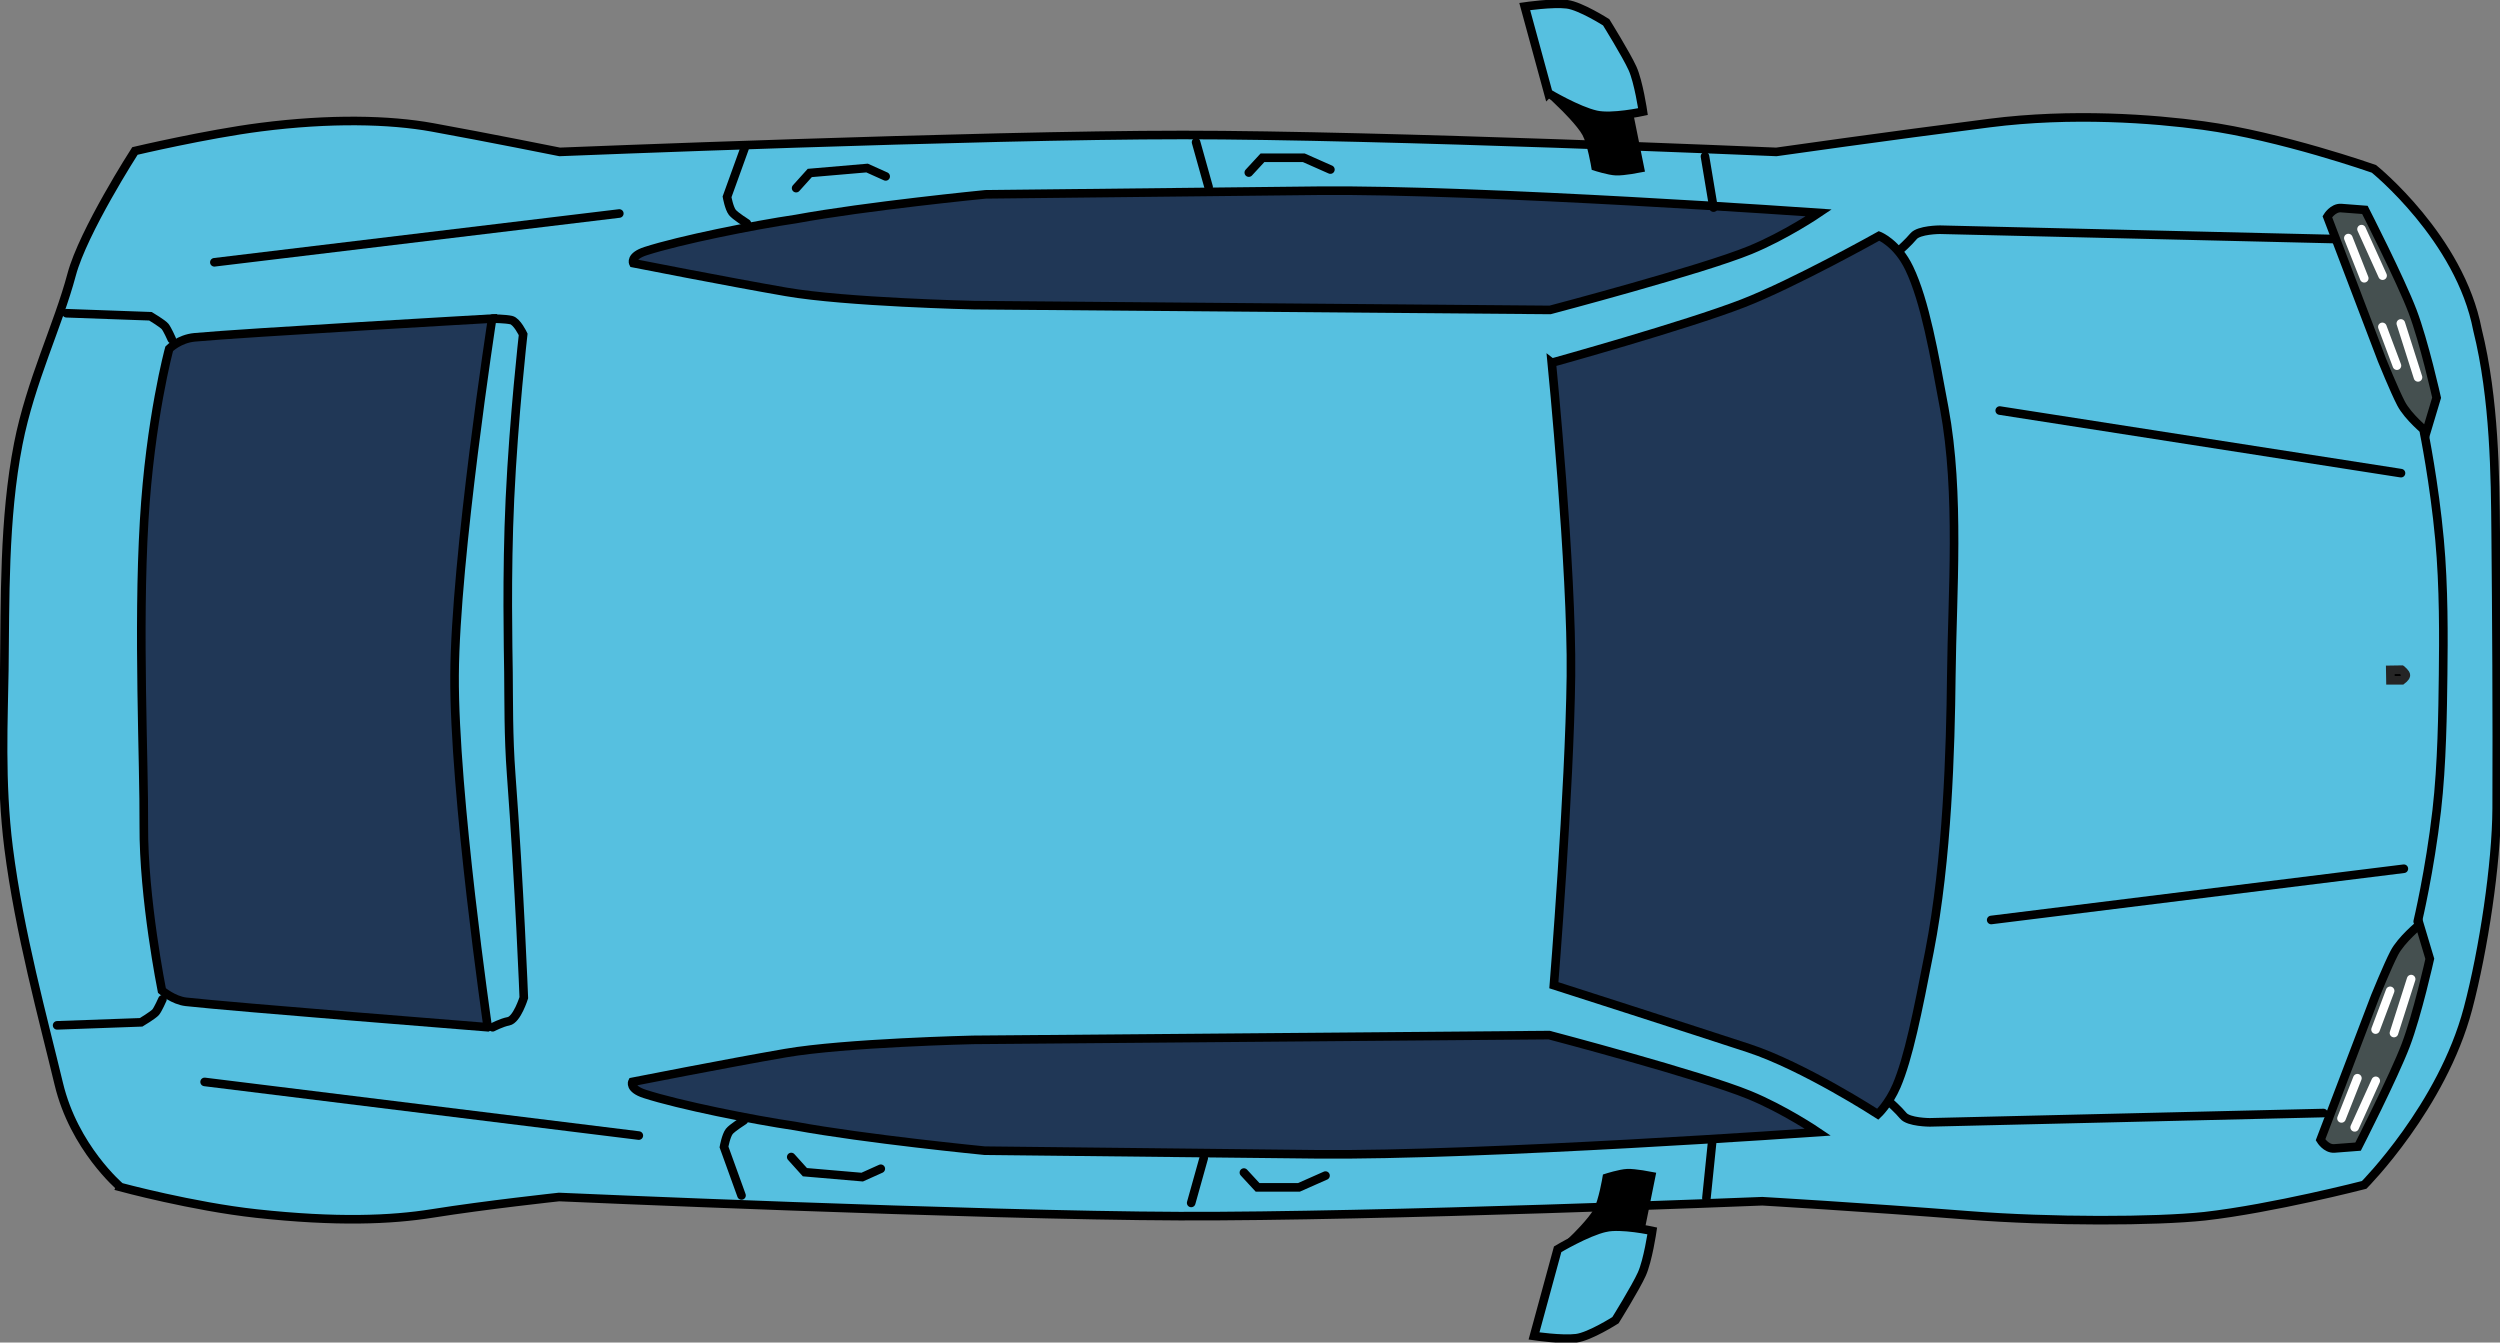 <svg version="1.1" xmlns="http://www.w3.org/2000/svg" xmlns:xlink="http://www.w3.org/1999/xlink" width="72.646" height="39.012" viewBox="0,0,72.646,39.012"><rect x="0" y="0" width="72.646" height="39.012" fill="#808080" stroke="none"/><g transform="translate(-203.614,-160.494)"><g data-paper-data="{&quot;isPaintingLayer&quot;:true}" fill-rule="nonzero" stroke-width="0.25" stroke-linecap="round" stroke-linejoin="miter" stroke-miterlimit="10" stroke-dasharray="" stroke-dashoffset="0" style="mix-blend-mode: normal"><path d="M207.11,194.985c0,0 -1.344,-1.135 -1.789,-3c-0.443,-1.852 -1.148,-4.406 -1.457,-6.853c-0.242,-1.917 -0.144,-3.768 -0.125,-5.163c0.028,-1.999 -0.021,-4.398 0.407,-6.581c0.356,-1.812 1.156,-3.437 1.55,-4.915c0.334,-1.253 1.839,-3.592 1.839,-3.592c0,0 2.08,-0.491 3.651,-0.692c2.015,-0.258 3.739,-0.222 4.997,0.007c1.57,0.285 3.695,0.712 3.695,0.712c0,0 12.145,-0.492 18.107,-0.492c5.819,0 17.246,0.492 17.246,0.492c0,0 3.221,-0.459 6.195,-0.838c2.396,-0.306 4.757,-0.126 6.21,0.072c2.259,0.307 4.961,1.259 4.961,1.259c0,0 2.499,2.012 3.008,4.676c0.5,2.007 0.515,4.28 0.53,5.909c0.021,2.321 0.041,5.262 0.029,8.002c-0.007,1.591 -0.377,4.09 -0.835,5.818c-0.752,2.841 -3.016,5.119 -3.016,5.119c0,0 -2.636,0.683 -4.636,0.911c-1.429,0.152 -4.438,0.164 -6.88,-0.027c-3.092,-0.242 -5.974,-0.409 -5.974,-0.409c0,0 -11.204,0.453 -16.938,0.433c-5.915,-0.021 -18.026,-0.556 -18.026,-0.556c0,0 -2.136,0.23 -3.675,0.476c-1.216,0.195 -2.792,0.257 -5.114,0.005c-1.862,-0.203 -3.961,-0.771 -3.961,-0.771z" fill="#56c0e0" stroke="#000000"/><path d="M274.121,173.043c0,0 -0.531,-0.431 -0.736,-0.824c-0.191,-0.366 -0.554,-1.26 -0.554,-1.26l-1.588,-4.168c0,0 0.161,-0.267 0.4,-0.251c0.255,0.017 0.691,0.053 0.691,0.053c0,0 1.029,2.014 1.383,2.942c0.34,0.89 0.701,2.516 0.701,2.516z" data-paper-data="{&quot;index&quot;:null}" fill="#455050" stroke="#000000"/><path d="M272.315,168.58l-0.462,-1.168" fill="none" stroke="#ffffff"/><path d="M272.842,169.993l0.423,1.126" fill="none" stroke="#ffffff"/><path d="M272.236,167.152l0.612,1.352" fill="none" stroke="#ffffff"/><path d="M273.877,171.46l-0.499,-1.567" fill="none" stroke="#ffffff"/><path d="M274.22,188.355c0,0 -0.361,1.626 -0.701,2.516c-0.354,0.928 -1.383,2.942 -1.383,2.942c0,0 -0.436,0.036 -0.691,0.053c-0.24,0.016 -0.4,-0.251 -0.4,-0.251l1.588,-4.168c0,0 0.363,-0.894 0.554,-1.26c0.205,-0.393 0.736,-0.824 0.736,-0.824z" data-paper-data="{&quot;index&quot;:null}" fill="#455050" stroke="#000000"/><path d="M271.654,192.993l0.462,-1.168" data-paper-data="{&quot;index&quot;:null}" fill="none" stroke="#ffffff"/><path d="M272.644,190.412l0.423,-1.126" data-paper-data="{&quot;index&quot;:null}" fill="none" stroke="#ffffff"/><path d="M272.649,191.901l-0.612,1.352" data-paper-data="{&quot;index&quot;:null}" fill="none" stroke="#ffffff"/><path d="M273.678,188.945l-0.499,1.567" data-paper-data="{&quot;index&quot;:null}" fill="none" stroke="#ffffff"/><path d="M274.051,173.048c0,0 0.299,1.468 0.452,3.126c0.128,1.379 0.117,2.871 0.104,3.936c-0.013,1.039 -0.03,2.586 -0.185,3.934c-0.202,1.761 -0.553,3.228 -0.553,3.228" fill="none" stroke="#000000"/><path d="M271.131,192.837l-11.443,0.271c0,0 -0.612,-0.002 -0.768,-0.192c-0.138,-0.168 -0.391,-0.394 -0.391,-0.394" fill="none" stroke="#000000"/><path d="M258.826,167.755c0,0 0.253,-0.226 0.391,-0.394c0.156,-0.19 0.768,-0.192 0.768,-0.192l11.443,0.271" data-paper-data="{&quot;index&quot;:null}" fill="none" stroke="#000000"/><path d="M248.707,171.035c0,0 3.886,-1.079 5.551,-1.725c1.483,-0.575 3.959,-1.961 3.959,-1.961c0,0 0.524,0.204 0.877,0.941c0.461,0.962 0.725,2.493 1.016,4.061c0.462,2.488 0.232,5.396 0.206,7.785c-0.023,2.125 -0.113,5.321 -0.634,8.001c-0.349,1.795 -0.611,3.1 -0.957,3.911c-0.223,0.523 -0.544,0.823 -0.544,0.823c0,0 -2.144,-1.39 -3.754,-1.919c-1.59,-0.523 -5.66,-1.829 -5.66,-1.829c0,0 0.457,-5.672 0.496,-8.985c0.036,-3.105 -0.557,-9.104 -0.557,-9.104z" fill="#203756" stroke="#000000"/><path d="M231.912,169.361c0,0 -3.716,-0.084 -5.451,-0.385c-1.704,-0.295 -4.444,-0.835 -4.444,-0.835c0,0 -0.101,-0.202 0.36,-0.351c0.993,-0.32 3.148,-0.754 4.36,-0.931c2.043,-0.377 5.516,-0.718 5.516,-0.718c0,0 6.1,-0.067 9.655,-0.105c4.78,-0.046 14.559,0.643 14.559,0.643c0,0 -0.975,0.662 -1.997,1.081c-1.423,0.584 -5.814,1.74 -5.814,1.74z" fill="#203756" stroke="#000000"/><path d="M248.63,190.572c0,0 4.391,1.156 5.814,1.74c1.022,0.419 1.997,1.081 1.997,1.081c0,0 -9.779,0.689 -14.559,0.643c-3.555,-0.038 -9.655,-0.105 -9.655,-0.105c0,0 -3.473,-0.34 -5.516,-0.718c-1.212,-0.177 -3.367,-0.61 -4.36,-0.931c-0.461,-0.149 -0.36,-0.351 -0.36,-0.351c0,0 2.74,-0.54 4.444,-0.835c1.735,-0.3 5.451,-0.385 5.451,-0.385z" data-paper-data="{&quot;index&quot;:null}" fill="#203756" stroke="#000000"/><path d="M253.406,166.527l-0.248,-1.489" fill="none" stroke="#000000"/><path d="M253.365,193.694l-0.165,1.613" fill="none" stroke="#000000"/><path d="M217.785,190.344c0,0 -7.477,-0.594 -8.765,-0.739c-0.365,-0.041 -0.701,-0.327 -0.701,-0.327c0,0 -0.54,-2.69 -0.526,-4.797c0.012,-1.824 -0.177,-5.68 0.01,-8.853c0.175,-2.973 0.728,-4.999 0.728,-4.999c0,0 0.285,-0.29 0.739,-0.333c1.392,-0.13 8.645,-0.544 8.645,-0.544c0,0 -1.071,6.944 -1.092,10.364c-0.021,3.443 0.964,10.227 0.964,10.227z" fill="#203756" stroke="#000000"/><path d="M217.929,169.753c0,0 0.363,0.004 0.539,0.042c0.17,0.037 0.348,0.416 0.348,0.416c0,0 -0.271,2.381 -0.384,4.774c-0.104,2.222 -0.05,4.444 -0.043,5.04c0.01,0.847 -0.005,1.848 0.079,2.977c0.24,3.218 0.367,6.484 0.367,6.484c0,0 -0.199,0.64 -0.445,0.685c-0.198,0.036 -0.461,0.174 -0.461,0.174" fill="none" stroke="#000000"/><path d="M205.545,169.596l2.441,0.088c0,0 0.353,0.211 0.424,0.296c0.067,0.08 0.195,0.371 0.195,0.371" fill="none" stroke="#000000"/><path d="M208.334,189.534c0,0 -0.128,0.291 -0.195,0.371c-0.071,0.085 -0.424,0.296 -0.424,0.296l-2.441,0.088" data-paper-data="{&quot;index&quot;:null}" fill="none" stroke="#000000"/><path d="M250.964,163.881l0.303,1.502c0,0 -0.47,0.093 -0.693,0.084c-0.206,-0.008 -0.596,-0.133 -0.596,-0.133c0,0 -0.112,-0.681 -0.266,-0.969c-0.162,-0.303 -0.685,-0.809 -0.685,-0.809c0,0 0.606,0.214 0.964,0.258c0.349,0.043 0.973,0.066 0.973,0.066z" fill="#000000" stroke="#000000"/><path d="M248.607,163.203l-0.687,-2.519c0,0 0.809,-0.118 1.23,-0.066c0.392,0.049 1.137,0.524 1.137,0.524c0,0 0.586,0.944 0.765,1.339c0.178,0.394 0.304,1.256 0.304,1.256c0,0 -0.898,0.197 -1.361,0.093c-0.543,-0.122 -1.388,-0.627 -1.388,-0.627z" fill="#56c0e0" stroke="#000000"/><path d="M250.317,196.239c-0.358,0.044 -0.964,0.258 -0.964,0.258c0,0 0.523,-0.505 0.685,-0.809c0.154,-0.289 0.266,-0.969 0.266,-0.969c0,0 0.393,-0.125 0.6,-0.133c0.222,-0.008 0.689,0.084 0.689,0.084l-0.303,1.502c0,0 -0.623,0.023 -0.973,0.066z" data-paper-data="{&quot;index&quot;:null}" fill="#000000" stroke="#000000"/><path d="M250.265,196.169c0.462,-0.104 1.361,0.093 1.361,0.093c0,0 -0.126,0.863 -0.304,1.256c-0.178,0.395 -0.765,1.339 -0.765,1.339c0,0 -0.745,0.475 -1.137,0.524c-0.42,0.053 -1.23,-0.066 -1.23,-0.066l0.687,-2.519c0,0 0.845,-0.505 1.388,-0.627z" data-paper-data="{&quot;index&quot;:null}" fill="#56c0e0" stroke="#000000"/><path d="M273.466,185.738l-11.991,1.489" fill="none" stroke="#000000"/><path d="M273.383,174.243l-11.66,-1.819" fill="none" stroke="#000000"/><path d="M273.072,179.959l0.326,-0.005c0,0 0.135,0.106 0.127,0.167c-0.008,0.061 -0.117,0.142 -0.117,0.142h-0.331z" fill="#000000" stroke="#252525"/><path d="M225.161,195.232l-0.509,-1.409c0,0 0.058,-0.329 0.154,-0.452c0.079,-0.101 0.422,-0.318 0.422,-0.318" fill="none" stroke="#000000"/><path d="M225.317,166.984c0,0 -0.343,-0.216 -0.422,-0.318c-0.096,-0.123 -0.154,-0.452 -0.154,-0.452l0.509,-1.409" data-paper-data="{&quot;index&quot;:null}" fill="none" stroke="#000000"/><path d="M226.748,165.961l0.397,-0.441l1.665,-0.143l0.54,0.243" fill="none" stroke="#000000"/><path d="M238.37,164.627l0.364,1.301" fill="none" stroke="#000000"/><path d="M239.902,165.509l0.397,-0.43h1.202l0.772,0.342" fill="none" stroke="#000000"/><path d="M229.208,194.456l-0.54,0.243l-1.665,-0.143l-0.397,-0.441" data-paper-data="{&quot;index&quot;:null}" fill="none" stroke="#000000"/><path d="M238.592,194.148l-0.364,1.301" data-paper-data="{&quot;index&quot;:null}" fill="none" stroke="#000000"/><path d="M242.131,194.655l-0.772,0.342h-1.202l-0.397,-0.43" data-paper-data="{&quot;index&quot;:null}" fill="none" stroke="#000000"/><path d="M221.61,166.698l-11.767,1.418" fill="none" stroke="#000000"/><path d="M222.177,193.492l-12.617,-1.559" fill="none" stroke="#000000"/></g></g></svg>